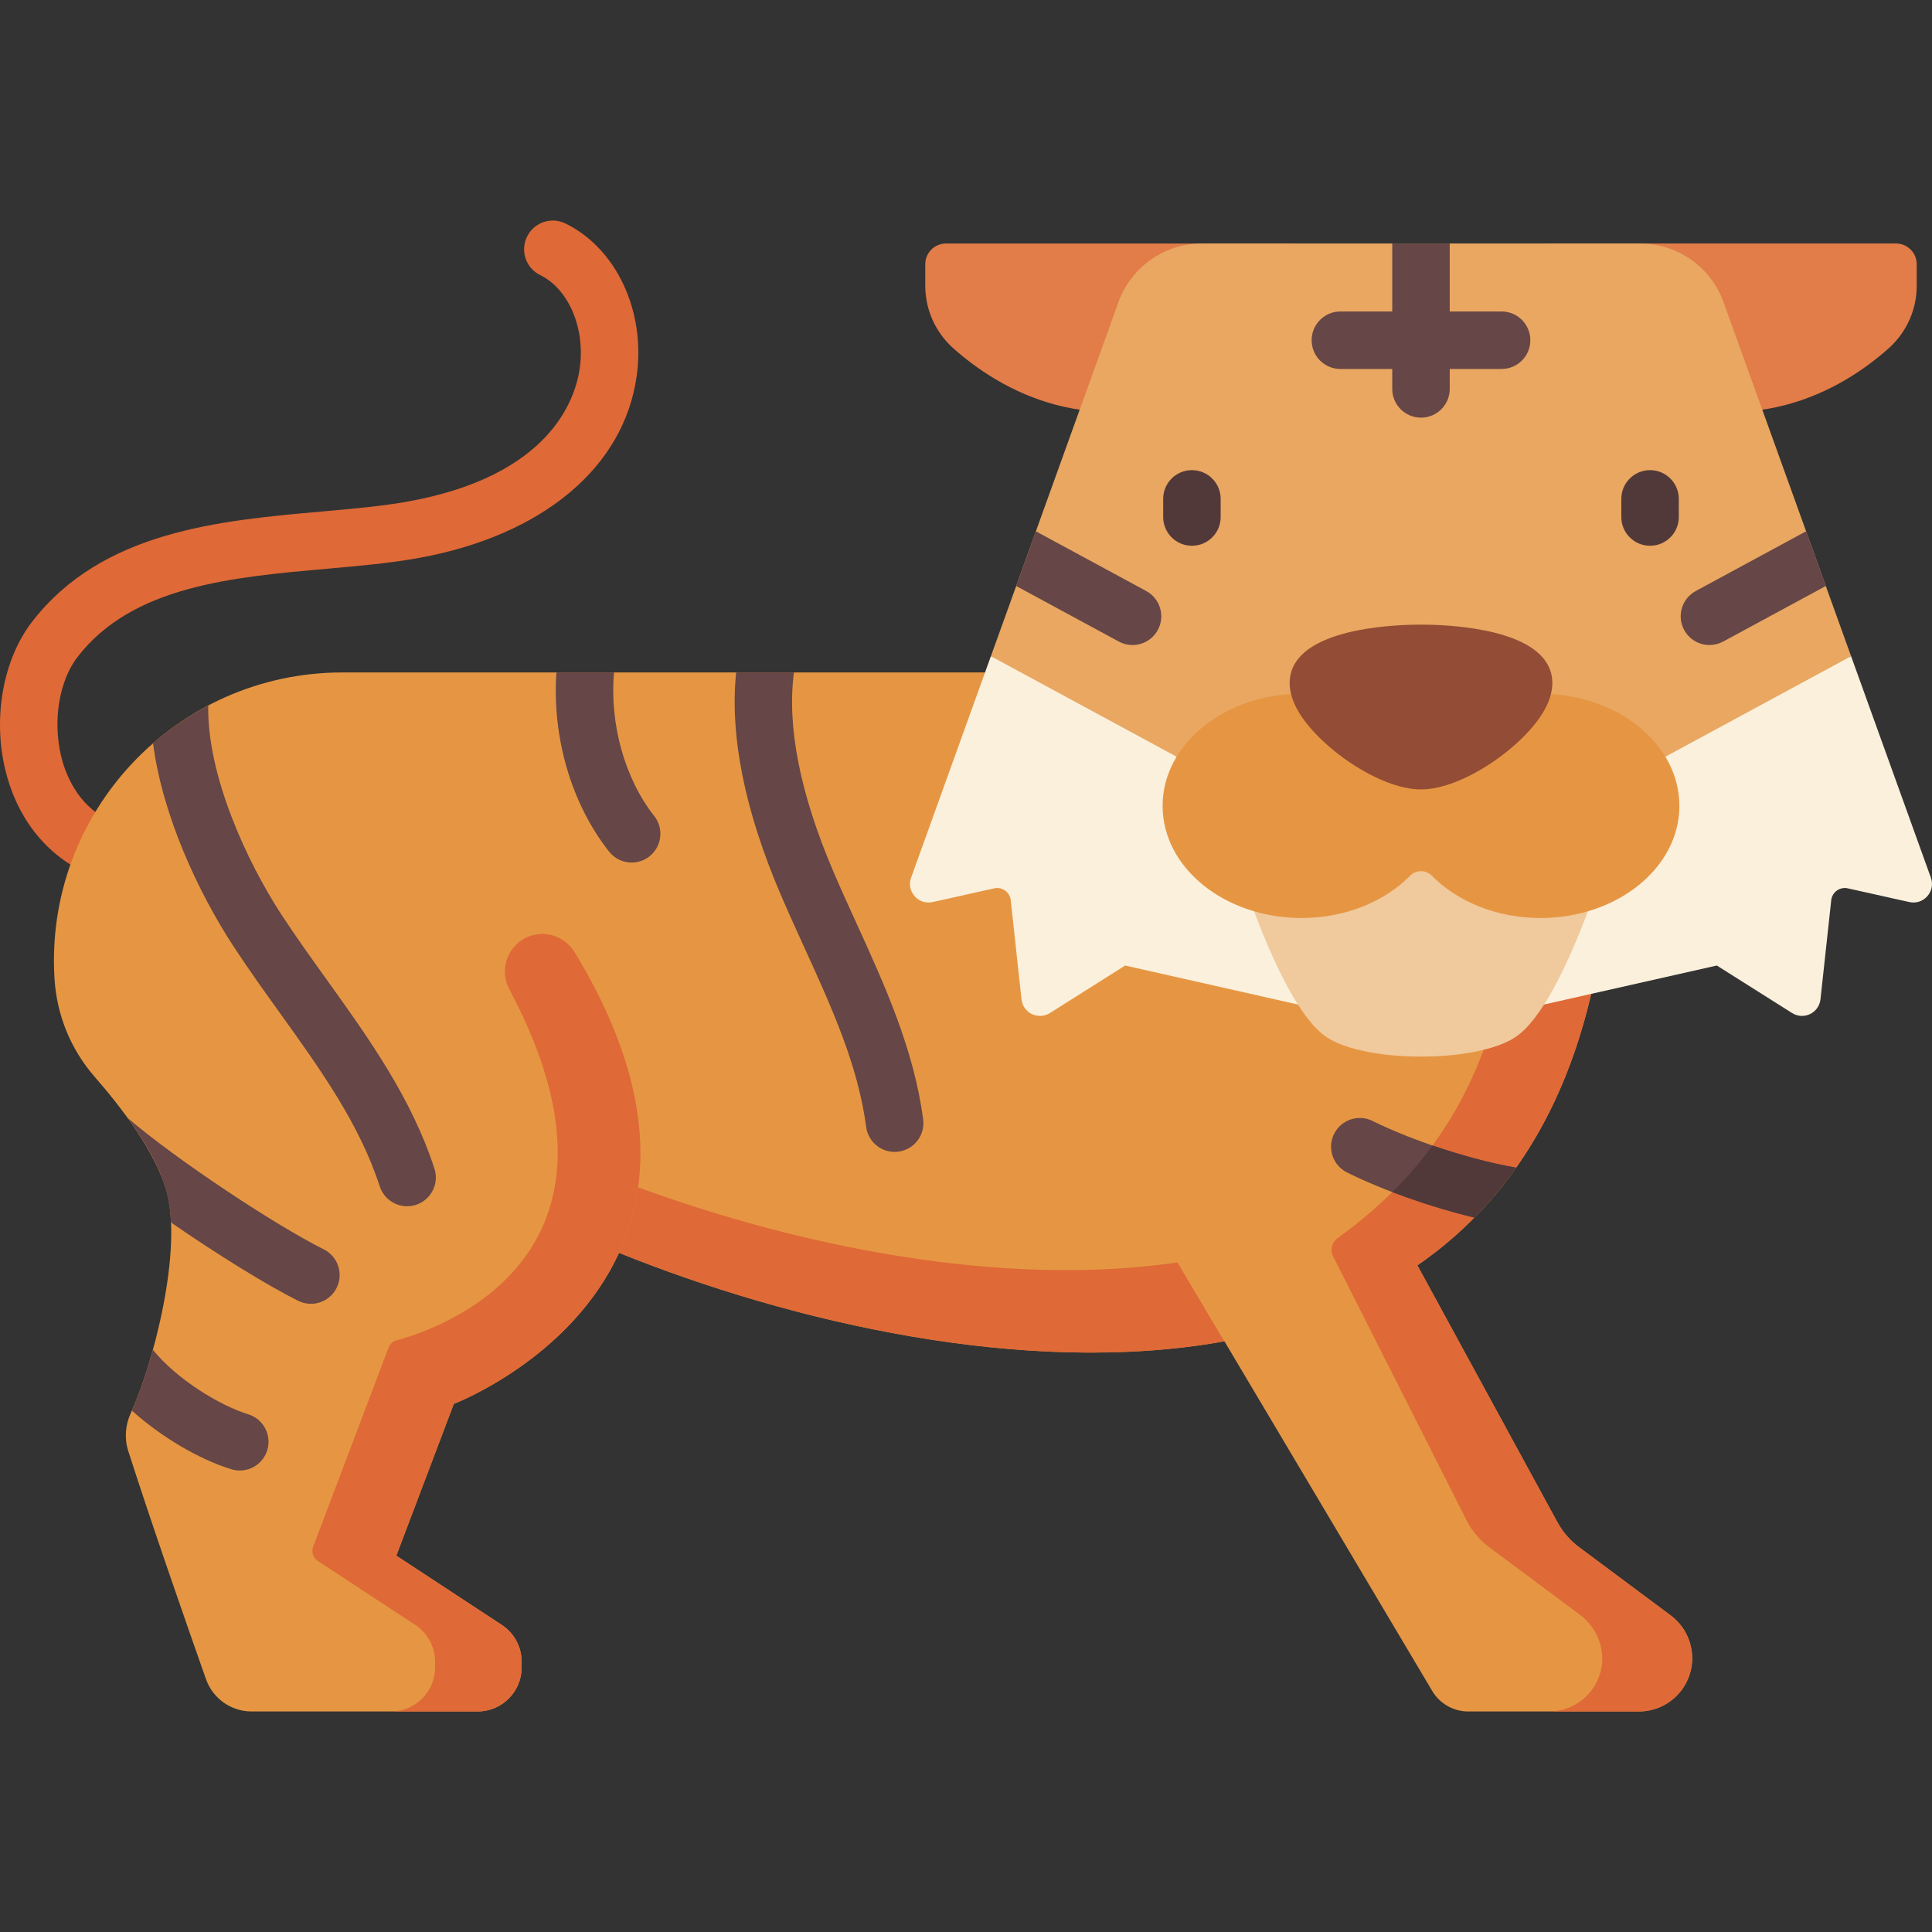 <svg id="Capa_1" enable-background="new 0 0 512 512" height="512" viewBox="0 0 512 512" width="512" xmlns="http://www.w3.org/2000/svg"><rect x="0" y="0" width="512" height="512" fill="#333333" stroke="none"/><g><path d="m25.609 231.885c-1.104 0-2.224-.241-3.285-.749-10.536-5.045-17.984-14.75-20.969-27.328-3.286-13.843-.481-29.163 7.147-39.031 18.592-24.061 49.545-26.807 76.856-29.229 8.242-.731 16.028-1.422 22.872-2.664 37.502-6.805 44.255-27.003 45.417-35.371 1.468-10.56-2.945-20.909-10.491-24.607-3.778-1.851-5.34-6.414-3.489-10.192 1.852-3.777 6.415-5.341 10.192-3.488 13.5 6.614 21.263 23.221 18.878 40.383-3.371 24.268-24.974 42.31-57.787 48.264-7.527 1.366-15.648 2.086-24.246 2.848-25.383 2.252-51.629 4.58-66.148 23.371-4.849 6.274-6.608 16.801-4.378 26.197 1.101 4.64 4.219 13.032 12.726 17.106 3.795 1.817 5.397 6.366 3.58 10.16-1.309 2.733-4.035 4.33-6.875 4.33z" fill="#df6937"/><path d="m335.306 178.207h-244.566c-44.093 0-79.042 37.202-76.292 81.209.598 9.568 4.302 18.693 10.609 25.912 7.139 8.17 16.115 19.918 19.025 30.151 4.444 15.633-3.426 45.963-9.433 59.035-1.449 3.154-1.717 6.717-.658 10.022 6.365 19.866 15.809 46.883 20.604 60.47 1.81 5.129 6.654 8.549 12.093 8.549h59.885c6.447 0 11.673-5.226 11.673-11.673v-1.504c0-3.932-1.98-7.6-5.266-9.758l-27.948-18.35 15.238-40.236s30.784-11.692 43.772-40.02c91.53 36.932 247.171 57.167 261.658-93.658z" fill="#e69642"/><path d="m142.828 247.558c-7.094.655-11.194 8.328-7.846 14.617 37.955 71.296-19.461 90.234-29.854 93.014-.995.266-1.796.991-2.161 1.955l-19.969 52.729c-.53 1.4-.017 2.981 1.235 3.803l25.805 16.943c3.287 2.158 5.267 5.826 5.267 9.758v1.504c0 6.447-5.226 11.673-11.673 11.673h22.943c6.447 0 11.673-5.226 11.673-11.673v-1.504c0-3.932-1.98-7.6-5.266-9.758l-27.948-18.35 15.238-40.236s85.121-32.296 32.006-119.693c-1.986-3.265-5.646-5.133-9.45-4.782z" fill="#df6937"/><path d="m324.487 355.459c-52.317 9.449-114.466-4.888-160.445-23.446 2.397-5.209 4.184-10.986 5.058-17.357 42.698 15.617 96.283 26.697 142.964 19.9z" fill="#df6937"/><path d="m442.77 428.114-24.282-18.082c-2.379-1.772-4.346-4.038-5.766-6.642l-51.732-94.904-56.417 13.463 74.989 126.182c1.998 3.362 5.62 5.423 9.531 5.423h45.245c6.188 0 11.654-4.03 13.485-9.94 1.77-5.716-.255-11.927-5.053-15.5z" fill="#e69642"/><path d="m442.431 427.861-23.943-17.83c-2.379-1.772-4.346-4.038-5.766-6.642l-37.099-68.06c26.572-18.327 45.469-48.993 50.078-96.975l-90.394-60.147h-23.821l90.394 60.147c-4.455 46.379-22.259 71.602-47.439 89.787-1.513 1.093-1.998 3.129-1.156 4.795l35.617 70.454c1.42 2.604 3.387 4.87 5.766 6.642l23.943 17.83c4.478 3.335 6.867 8.939 5.738 14.407-1.37 6.636-7.185 11.286-13.832 11.286h23.821c6.647 0 12.462-4.65 13.832-11.286 1.128-5.469-1.261-11.073-5.739-14.408z" fill="#df6937"/><g fill="#e27c48"><path d="m250.703 64.531c-3.037 0-5.499 2.462-5.499 5.498v5.714c0 6.346 2.727 12.372 7.468 16.591 11.823 10.52 37.031 26.148 70.917 9.671l18.978-37.473h-91.864z"/><path d="m502.455 64.531c3.037 0 5.499 2.462 5.499 5.498v5.714c0 6.346-2.727 12.372-7.468 16.591-11.823 10.52-37.031 26.148-70.917 9.671l-18.979-37.474z"/></g><path d="m456.76 80.08c-3.362-9.334-12.208-15.549-22.12-15.549h-116.126c-9.912 0-18.758 6.216-22.12 15.549l-33.797 93.82 90.001 63.784h47.968l89.995-63.785z" fill="#e9a761"/><path d="m400.561 268.154 54.416-12.282 19.945 12.594c3.079 1.944 7.13-.011 7.523-3.631l2.852-26.272c.233-2.146 2.28-3.612 4.386-3.143l16.314 3.637c3.788.845 7.018-2.822 5.703-6.474l-21.14-58.684-73.288 39.665h-81.39l-73.285-39.664-21.141 58.684c-1.315 3.651 1.915 7.318 5.703 6.474l16.314-3.636c2.107-.47 4.154.997 4.386 3.143l2.852 26.272c.393 3.62 4.444 5.576 7.523 3.631l19.945-12.594 54.416 12.282h47.966z" fill="#fbf0dc"/><path d="m401.444 274.953c-10.442 6.748-39.289 6.748-49.731 0-13.953-9.017-27.301-57.539-27.301-57.539h104.333s-13.348 48.522-27.301 57.539z" fill="#f0c99d"/><path d="m408.244 183.848c-13.473 0-49.858 0-63.331 0-20.331 0-36.812 13.304-36.812 29.716 0 16.411 16.481 29.716 36.812 29.716 11.66 0 22.049-4.378 28.792-11.207 1.576-1.596 4.171-1.596 5.747 0 6.744 6.829 17.133 11.207 28.792 11.207 20.33 0 36.812-13.304 36.812-29.716s-16.481-29.716-36.812-29.716z" fill="#e69642"/><path d="m306.835 166.946c-1.381 2.549-4.001 3.991-6.713 3.991-1.219 0-2.468-.295-3.616-.914l-27.208-14.726 5.22-14.493 29.24 15.823c3.696 2.001 5.077 6.622 3.077 10.319z" fill="#664646"/><path d="m483.857 155.297-27.208 14.726c-1.158.62-2.397.914-3.616.914-2.712 0-5.332-1.442-6.713-3.991-2.001-3.697-.62-8.318 3.077-10.319l29.24-15.833z" fill="#664646"/><path d="m409.99 175.849c-5.674-9.574-27.009-10.318-33.412-10.318-6.404 0-27.739.744-33.413 10.318-1.47 2.481-2.522 6.666.811 12.516 5.345 9.38 21.438 20.838 32.601 20.838s27.257-11.458 32.602-20.838c3.333-5.851 2.281-10.036.811-12.516z" fill="#934c35"/><g fill="#523939"><path d="m315.872 144.635c-4.207 0-7.617-3.41-7.617-7.617v-4.811c0-4.207 3.41-7.617 7.617-7.617s7.617 3.41 7.617 7.617v4.811c0 4.207-3.409 7.617-7.617 7.617z"/><path d="m437.282 144.635c-4.207 0-7.617-3.41-7.617-7.617v-4.811c0-4.207 3.41-7.617 7.617-7.617s7.617 3.41 7.617 7.617v4.811c0 4.207-3.41 7.617-7.617 7.617z"/></g><g fill="#664646"><path d="m384.194 64.531v38.533c0 4.215-3.412 7.617-7.617 7.617s-7.617-3.402-7.617-7.617v-38.533z"/><path d="m397.938 97.78h-42.722c-4.207 0-7.617-3.41-7.617-7.617s3.41-7.617 7.617-7.617h42.722c4.207 0 7.617 3.41 7.617 7.617s-3.41 7.617-7.617 7.617z"/><path d="m195.086 178.207c-1.723 16.755 2.251 36.583 11.86 58.995 1.983 4.624 4.098 9.262 6.145 13.747 7.348 16.106 14.289 31.319 16.449 47.693.506 3.832 3.779 6.622 7.542 6.622.332 0 .668-.022 1.006-.066 4.172-.55 7.106-4.377 6.556-8.548-2.458-18.632-10.203-35.608-17.693-52.024-2.011-4.407-4.09-8.964-6.003-13.427-8.897-20.75-12.443-38.579-10.542-52.992z"/><path d="m401.789 309.435c-11.859-2.04-27.423-7.093-38.031-12.364-3.769-1.874-8.34-.336-10.212 3.432-1.872 3.767-.335 8.339 3.432 10.211 9.547 4.744 22.216 9.189 33.737 11.964 3.964-4.017 7.669-8.422 11.074-13.243z"/></g><path d="m379.627 303.569c-3.269 4.468-6.834 8.556-10.659 12.342 7.01 2.679 14.602 5.045 21.747 6.767 3.15-3.191 5.947-6.417 8.674-9.987.814-1.065 1.617-2.146 2.4-3.255-6.723-1.157-14.635-3.283-22.162-5.867z" fill="#523939"/><path d="m172.11 226.947c3.302-2.606 3.866-7.396 1.261-10.698-7.795-9.878-11.858-24.428-10.645-38.041h-15.268c-1.194 17.173 3.951 34.802 13.954 47.478 1.504 1.905 3.733 2.899 5.985 2.899 1.651 0 3.315-.536 4.713-1.638z" fill="#664646"/><path d="m82.387 345.524c2.792 0 5.481-1.541 6.816-4.207 1.884-3.761.363-8.338-3.398-10.222-12.917-6.472-38.9-23.623-52.024-34.868 7.08 9.786 11.087 17.498 11.543 27.749 12.244 8.468 25.36 16.583 33.657 20.74 1.095.548 2.259.808 3.406.808z" fill="#664646"/><path d="m40.558 196.984c2.485 19.233 12.095 39.695 21.323 53.809 3.922 5.992 8.146 11.88 12.231 17.574 10.873 15.156 21.145 29.472 26.528 46.037 1.046 3.218 4.032 5.265 7.242 5.265.781 0 1.574-.121 2.357-.375 4.001-1.3 6.19-5.598 4.89-9.598-6.115-18.814-17.565-34.774-28.639-50.209-3.992-5.563-8.119-11.316-11.859-17.032-9.216-14.094-19.789-37.019-19.444-55.474-5.27 2.773-10.182 6.128-14.629 10.003z" fill="#664646"/><path d="m70.819 384.339c1.245-4.018-1.004-8.285-5.022-9.53-7.674-2.378-19.044-9.366-25.273-17.114-1.743 6.323-3.729 11.991-5.569 16.129 7.568 6.817 17.504 12.802 26.333 15.537.751.233 1.51.343 2.256.343 3.253 0 6.263-2.097 7.275-5.365z" fill="#664646"/></g></svg>